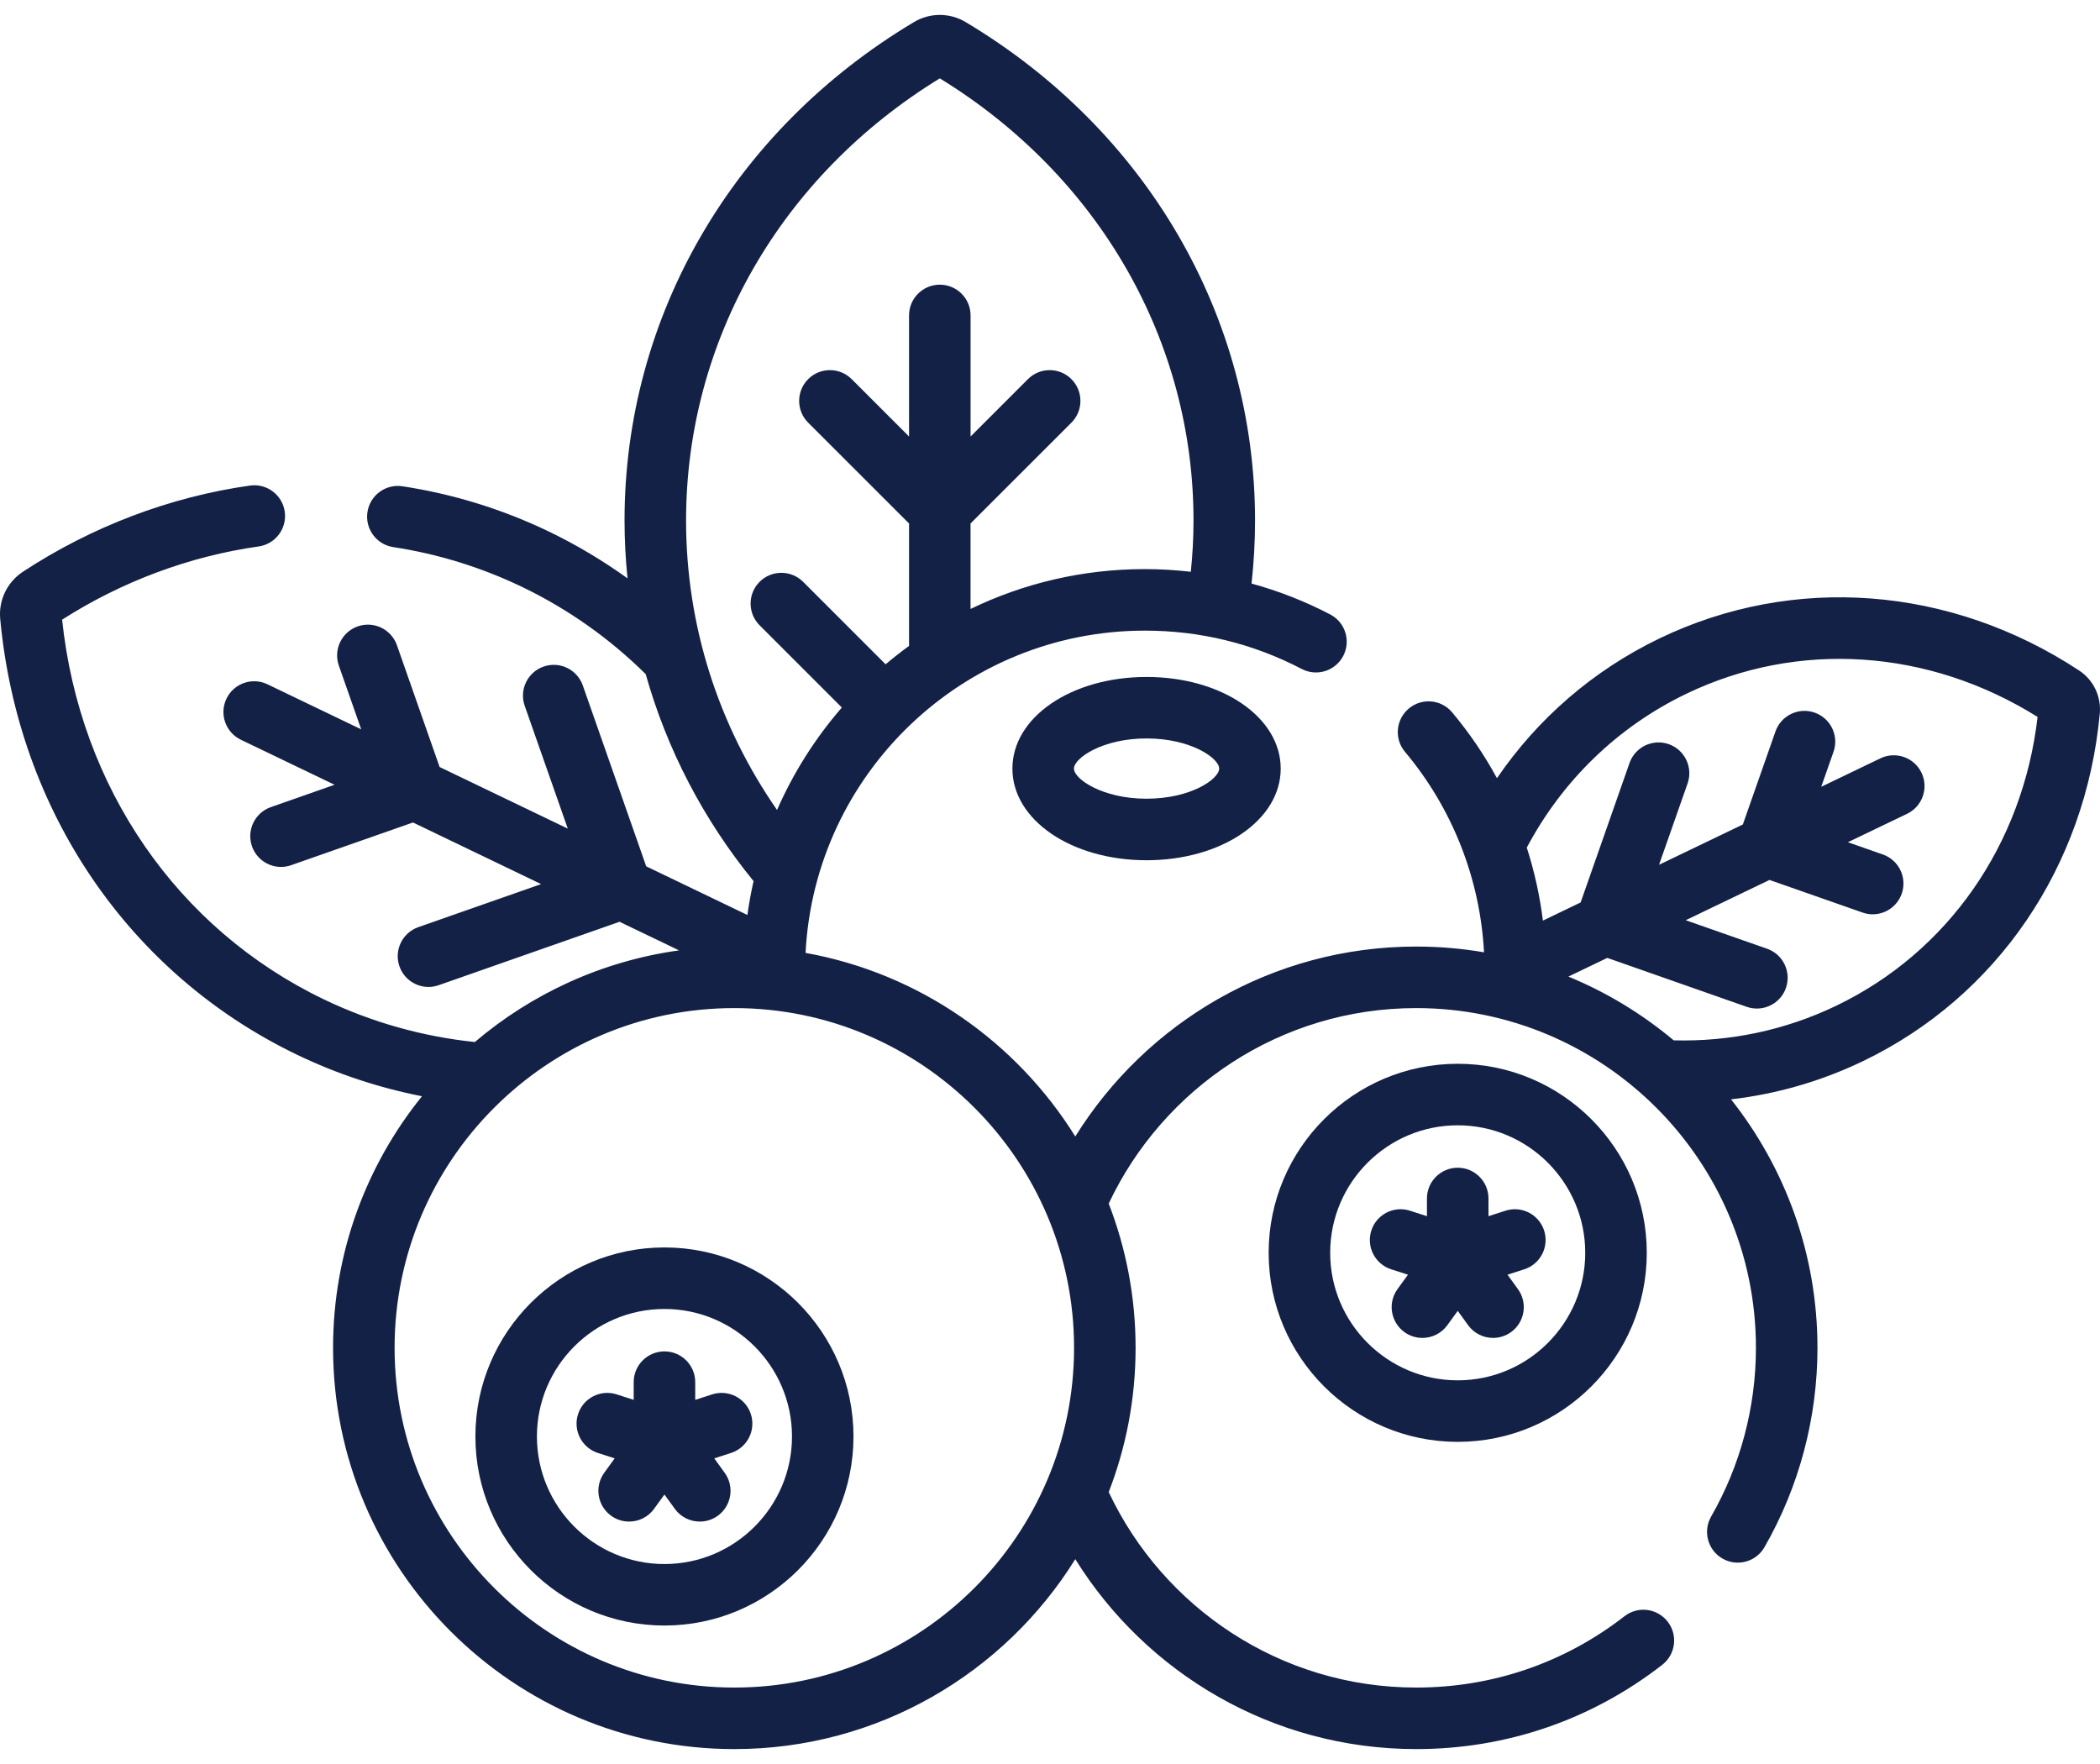 <svg width="50" height="42" viewBox="0 0 50 42" fill="none" xmlns="http://www.w3.org/2000/svg">
<path d="M49.501 15.963C46.441 13.95 42.709 13.664 39.517 15.198C37.928 15.962 36.609 17.114 35.642 18.528C35.34 17.974 34.984 17.448 34.574 16.96C34.313 16.65 33.852 16.61 33.542 16.871C33.232 17.131 33.192 17.593 33.453 17.902C34.582 19.246 35.241 20.926 35.334 22.674C34.809 22.584 34.269 22.537 33.719 22.537C30.296 22.537 27.289 24.347 25.602 27.059C24.2 24.805 21.886 23.174 19.18 22.688C19.397 18.42 22.937 15.015 27.258 15.015C28.576 15.015 29.833 15.322 30.994 15.928C31.352 16.115 31.795 15.976 31.982 15.617C32.169 15.258 32.03 14.816 31.671 14.629C31.076 14.318 30.447 14.072 29.799 13.894C29.853 13.399 29.882 12.899 29.882 12.394C29.882 7.538 27.305 3.101 22.989 0.524C22.611 0.299 22.142 0.299 21.764 0.524C17.447 3.101 14.87 7.538 14.87 12.394C14.87 12.857 14.895 13.316 14.941 13.77C14.354 13.348 13.728 12.973 13.063 12.653C11.961 12.124 10.79 11.762 9.583 11.578C9.183 11.517 8.81 11.791 8.749 12.191C8.688 12.591 8.962 12.965 9.362 13.026C10.426 13.188 11.457 13.507 12.428 13.973C13.536 14.506 14.525 15.211 15.374 16.051C15.879 17.847 16.752 19.52 17.942 20.979C17.882 21.244 17.833 21.512 17.795 21.785L15.386 20.627L13.876 16.32C13.742 15.938 13.324 15.737 12.942 15.871C12.56 16.005 12.359 16.423 12.493 16.805L13.519 19.729L10.467 18.262L9.451 15.363C9.317 14.981 8.899 14.78 8.517 14.914C8.135 15.048 7.934 15.466 8.068 15.848L8.6 17.365L6.369 16.293C6.005 16.117 5.567 16.271 5.392 16.635C5.217 17 5.37 17.437 5.735 17.613L7.966 18.685L6.449 19.217C6.067 19.351 5.866 19.769 6 20.151C6.106 20.452 6.389 20.641 6.691 20.641C6.772 20.641 6.853 20.628 6.934 20.599L9.833 19.583L12.884 21.05L9.96 22.075C9.578 22.209 9.377 22.627 9.511 23.009C9.617 23.31 9.9 23.499 10.202 23.499C10.283 23.499 10.364 23.485 10.445 23.457L14.751 21.947L16.168 22.628C14.329 22.883 12.656 23.662 11.306 24.81C10.073 24.682 8.858 24.345 7.708 23.793C4.22 22.116 1.9 18.745 1.479 14.754C2.902 13.844 4.516 13.243 6.157 13.011C6.557 12.955 6.836 12.584 6.78 12.184C6.723 11.783 6.353 11.505 5.952 11.561C4.049 11.829 2.179 12.539 0.544 13.614C0.17 13.861 -0.036 14.29 0.005 14.736C0.431 19.311 3.073 23.19 7.073 25.113C8.032 25.574 9.031 25.901 10.047 26.101C8.724 27.741 7.93 29.825 7.93 32.091C7.93 37.359 12.216 41.645 17.484 41.645C20.907 41.645 23.915 39.835 25.602 37.123C27.289 39.835 30.296 41.645 33.719 41.645C35.862 41.645 37.889 40.951 39.578 39.638C39.897 39.389 39.955 38.929 39.706 38.61C39.458 38.291 38.998 38.233 38.679 38.481C37.249 39.593 35.534 40.18 33.719 40.18C30.486 40.18 27.693 38.273 26.398 35.526C26.811 34.46 27.038 33.302 27.038 32.091C27.038 30.881 26.811 29.723 26.398 28.656C27.693 25.909 30.486 24.002 33.719 24.002C38.179 24.002 41.808 27.631 41.808 32.091C41.808 33.503 41.439 34.892 40.741 36.109C40.54 36.46 40.661 36.908 41.012 37.109C41.363 37.31 41.81 37.189 42.011 36.838C42.837 35.4 43.273 33.758 43.273 32.091C43.273 29.859 42.503 27.803 41.215 26.175C42.291 26.05 43.351 25.749 44.357 25.265C47.548 23.731 49.656 20.638 49.995 16.991C50.033 16.582 49.844 16.188 49.501 15.963ZM16.335 12.394C16.335 8.111 18.59 4.187 22.376 1.866C26.162 4.187 28.417 8.111 28.417 12.394C28.417 12.804 28.394 13.211 28.353 13.614C27.99 13.572 27.624 13.55 27.258 13.55C25.772 13.55 24.364 13.891 23.108 14.499V12.464L25.51 10.063C25.796 9.777 25.796 9.313 25.51 9.027C25.224 8.741 24.761 8.741 24.475 9.027L23.109 10.393V7.51C23.109 7.106 22.781 6.778 22.376 6.778C21.972 6.778 21.644 7.106 21.644 7.51V10.393L20.278 9.027C19.992 8.741 19.528 8.741 19.242 9.027C18.956 9.313 18.956 9.777 19.242 10.063L21.644 12.464V15.379C21.452 15.518 21.267 15.664 21.086 15.817L19.122 13.853C18.836 13.567 18.372 13.567 18.086 13.853C17.8 14.139 17.8 14.602 18.086 14.888L20.044 16.846C19.414 17.572 18.892 18.393 18.501 19.285C17.106 17.276 16.335 14.896 16.335 12.394ZM17.484 40.18C13.023 40.18 9.395 36.551 9.395 32.091C9.395 27.631 13.023 24.002 17.484 24.002C21.944 24.002 25.573 27.631 25.573 32.091C25.573 36.551 21.944 40.18 17.484 40.18ZM43.722 23.945C42.495 24.535 41.173 24.806 39.85 24.77C39.102 24.143 38.258 23.629 37.343 23.252L38.269 22.807L41.589 23.972C41.669 24 41.751 24.013 41.831 24.013C42.134 24.013 42.417 23.824 42.522 23.523C42.656 23.141 42.455 22.723 42.074 22.589L40.136 21.91L42.131 20.951L44.346 21.727C44.426 21.756 44.508 21.769 44.588 21.769C44.891 21.769 45.173 21.58 45.279 21.279C45.413 20.897 45.212 20.479 44.831 20.345L43.998 20.053L45.407 19.376C45.772 19.2 45.925 18.763 45.75 18.398C45.575 18.034 45.137 17.88 44.773 18.055L43.363 18.733L43.655 17.9C43.789 17.519 43.588 17.101 43.206 16.967C42.824 16.833 42.407 17.034 42.273 17.416L41.496 19.631L39.501 20.59L40.181 18.652C40.314 18.27 40.113 17.852 39.732 17.718C39.35 17.584 38.932 17.785 38.798 18.167L37.634 21.487L36.736 21.919C36.662 21.327 36.533 20.745 36.352 20.181C37.194 18.596 38.503 17.311 40.152 16.518C42.812 15.239 45.922 15.448 48.514 17.07C48.162 20.106 46.383 22.666 43.722 23.945Z" fill="#132146"/>
<path d="M24.105 18.3C24.105 19.523 25.508 20.482 27.299 20.482C29.09 20.482 30.493 19.523 30.493 18.3C30.493 17.076 29.09 16.118 27.299 16.118C25.508 16.118 24.105 17.076 24.105 18.3ZM29.028 18.3C29.028 18.546 28.355 19.017 27.299 19.017C26.243 19.017 25.57 18.546 25.57 18.3C25.57 18.053 26.243 17.582 27.299 17.582C28.355 17.582 29.028 18.053 29.028 18.3Z" fill="#132146"/>
<path d="M30.206 29.829C30.206 32.311 32.225 34.33 34.708 34.33C37.19 34.33 39.209 32.311 39.209 29.829C39.209 27.347 37.19 25.328 34.708 25.328C32.225 25.328 30.206 27.347 30.206 29.829ZM37.744 29.829C37.744 31.503 36.382 32.865 34.708 32.865C33.033 32.865 31.671 31.503 31.671 29.829C31.671 28.155 33.033 26.793 34.708 26.793C36.382 26.793 37.744 28.155 37.744 29.829Z" fill="#132146"/>
<path d="M33.975 28.535V28.957L33.573 28.827C33.188 28.702 32.775 28.913 32.651 29.298C32.526 29.683 32.737 30.096 33.122 30.221L33.523 30.35L33.274 30.693C33.037 31.02 33.11 31.478 33.437 31.716C33.567 31.81 33.717 31.855 33.866 31.855C34.093 31.855 34.317 31.75 34.46 31.553L34.708 31.211L34.956 31.553C35.099 31.75 35.322 31.855 35.549 31.855C35.698 31.855 35.848 31.81 35.978 31.716C36.306 31.478 36.379 31.02 36.141 30.693L35.893 30.35L36.293 30.221C36.678 30.096 36.889 29.683 36.765 29.298C36.64 28.913 36.227 28.702 35.843 28.827L35.44 28.957V28.535C35.44 28.131 35.112 27.803 34.708 27.803C34.303 27.803 33.975 28.131 33.975 28.535Z" fill="#132146"/>
<path d="M15.82 29.701C13.338 29.701 11.319 31.72 11.319 34.202C11.319 36.684 13.338 38.703 15.82 38.703C18.302 38.703 20.321 36.684 20.321 34.202C20.321 31.72 18.302 29.701 15.82 29.701ZM15.82 37.239C14.146 37.239 12.784 35.877 12.784 34.202C12.784 32.528 14.146 31.166 15.82 31.166C17.494 31.166 18.857 32.528 18.857 34.202C18.857 35.877 17.494 37.239 15.82 37.239Z" fill="#132146"/>
<path d="M16.955 33.2L16.553 33.33V32.908C16.553 32.504 16.225 32.176 15.82 32.176C15.416 32.176 15.088 32.504 15.088 32.908V33.33L14.685 33.2C14.3 33.075 13.887 33.286 13.763 33.671C13.639 34.056 13.85 34.469 14.235 34.594L14.635 34.723L14.387 35.066C14.149 35.393 14.222 35.851 14.55 36.089C14.679 36.183 14.83 36.228 14.979 36.228C15.206 36.228 15.429 36.123 15.572 35.926L15.82 35.584L16.068 35.926C16.211 36.123 16.435 36.228 16.662 36.228C16.811 36.228 16.961 36.183 17.091 36.089C17.419 35.851 17.491 35.393 17.254 35.066L17.006 34.723L17.406 34.594C17.791 34.469 18.002 34.056 17.878 33.671C17.753 33.286 17.34 33.075 16.955 33.2Z" fill="#132146"/>
</svg>
